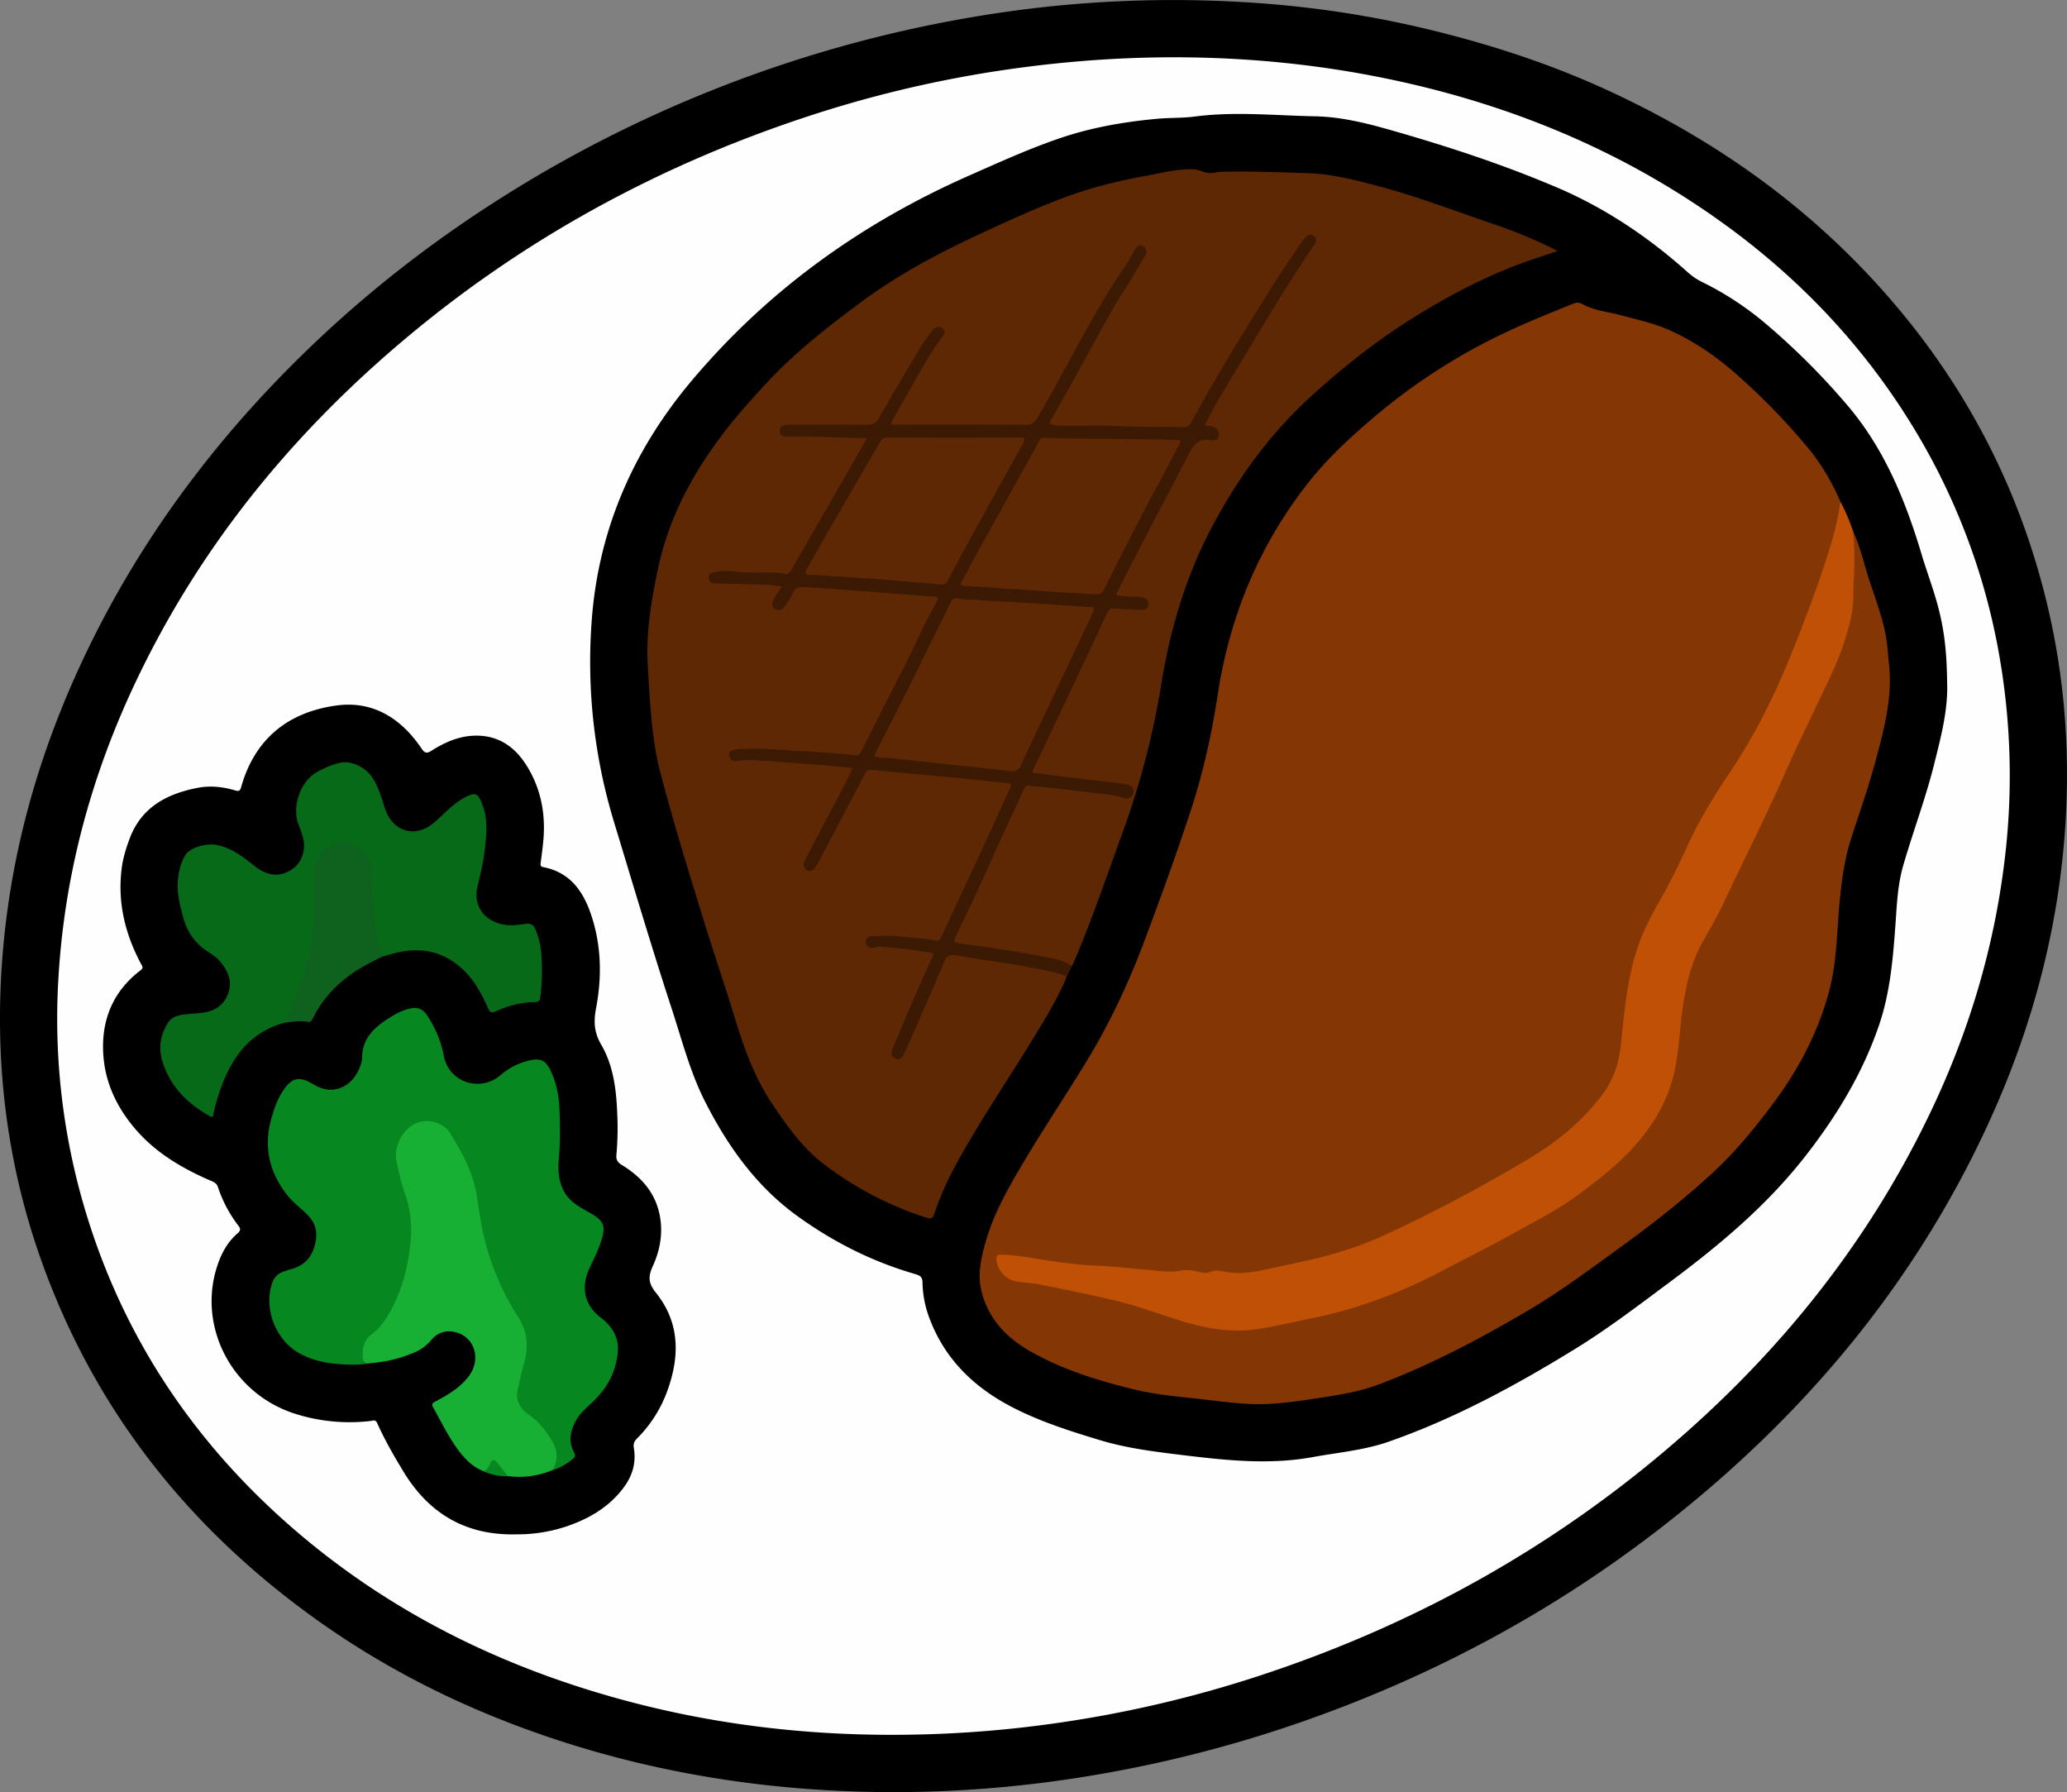 <svg xmlns="http://www.w3.org/2000/svg" viewBox="0 0 1717.93 1489.21"><rect x="0" y="0" width="1717.93" height="1489.21" fill="#808080" stroke="none"/><defs><style>.cls-1{fill:#fefefe;}.cls-2{fill:#843704;}.cls-3{fill:#5f2805;}.cls-4{fill:#bf5006;}.cls-5{fill:#3b1903;}.cls-6{fill:#07871f;}.cls-7{fill:#066a19;}.cls-8{fill:#17b034;}.cls-9{fill:#0f611e;}</style></defs><g id="레이어_2" data-name="레이어 2"><g id="레이어_1-2" data-name="레이어 1"><path d="M742.43,1489.21c-95.6-.09-189.11-13.68-280.06-43.6-72.41-23.83-140.18-57-202.08-101.71-105-75.75-181.8-173.13-225.62-295.5C6.09,968.58-4.23,886.11,1.54,801.66c5.9-86.23,28.2-168.29,64.2-246.71,46.88-102.13,112.68-190.62,193.7-268.07,54.76-52.36,114.94-97.59,179.94-136.52A1066.69,1066.69,0,0,1,827.66,11.08a987.35,987.35,0,0,1,210.8-9,868.23,868.23,0,0,1,146,21.68C1235.65,36,1285.57,52,1333.56,73.85c81.2,37,153.9,86.11,215.7,150.73,75,78.45,126.12,170.18,151.75,275.83,14.43,59.52,19.38,119.91,15.81,181-5.15,88.1-27.38,171.94-64.15,252-62.18,135.3-155.47,245.57-272.56,336.36-89.54,69.43-188.15,122.31-295,159.92a1056.78,1056.78,0,0,1-187,47.23A992.94,992.94,0,0,1,742.43,1489.21Z"/><path class="cls-1" d="M742.36,1441.59c-77.53.11-153.84-9.4-228.58-30.09-96.64-26.74-185-69.88-262.21-134.55C163,1202.69,100.89,1110.76,68.92,999.21A555.75,555.75,0,0,1,48.58,812.39c5-84.59,26.51-165,62.28-241.67,53-113.49,129.9-208.41,225.36-288.73,98.09-82.53,208.57-143,330-183.56A976.45,976.45,0,0,1,828.47,59.06c81.41-12.45,163.14-15.14,245.11-6.16a846.85,846.85,0,0,1,97.93,16.58c92.91,21.42,179.14,58.08,257,113.47,66.13,47,121,104.73,163,174.34a542.53,542.53,0,0,1,69.58,184.22,577.56,577.56,0,0,1,4.69,175.66c-8.75,70.71-28.92,138.2-59.21,202.62-55.45,117.93-136.41,215.68-237,297.59-93.65,76.22-198.18,132.86-312.44,171.64a988.18,988.18,0,0,1-188.21,44.09A958.1,958.1,0,0,1,742.36,1441.59Z"/><path d="M1618.32,567.9c.7,21.91-5,44-10.55,66.13-7.13,28.77-17.61,56.46-25.86,84.85-5,17.07-5.46,34.81-6.77,52.38-2,27.26-4.49,54.36-13.39,80.5-13.86,40.66-35.83,76.58-62.27,110.21-31.75,40.37-70.63,72.86-111.49,103.26-25.9,19.28-51.6,38.92-79.15,55.86-49.24,30.27-99.92,57.76-154.71,76.92-20.4,7.13-41.91,8.92-63,12.78-35.63,6.52-71,2.84-106.43-1.44-23.78-2.88-47.58-5.69-70.59-12.66-26.11-7.9-52.18-16.17-76.26-29.19C808,1151.34,785,1128.42,772.71,1096a88,88,0,0,1-6-30.19c0-4.39-1.84-5.84-5.72-7-35.71-10.22-68.45-26.72-98.43-48.43-34-24.59-57.63-57.81-76.44-94.73-12.52-24.57-19.29-51.27-27.8-77.31-16.85-51.5-32.24-103.44-48-155.26a457.25,457.25,0,0,1-18.75-164.36c5-76.47,33.82-143.58,83.26-202.31,63.56-75.5,141.41-131.22,231.34-170.82,25.09-11.05,50-22.44,76.08-31.19,25.74-8.65,52.21-13.14,79.12-15.66,10.45-1,21.09-.52,31.37-1.87,33.46-4.39,66.82-.87,100.21-.22,24.65.49,48.29,7.16,71.75,14,43.75,12.71,87,27.12,128.89,44.95,40.32,17.14,76.32,41.29,108.94,70.47a52.44,52.44,0,0,0,11.86,8.13A257.88,257.88,0,0,1,1467,268.53a588.29,588.29,0,0,1,68.88,68.82c30.5,36,47.85,78.7,61.21,123.31,3.38,11.3,7.41,22.4,10.88,33.68C1615.28,518.22,1618,537.74,1618.32,567.9Z"/><path d="M429,1275c-41.26,1-72.14-16.78-93.43-51.73-8.05-13.21-15.76-26.63-22.11-40.76-1.42-3.16-3.5-1.93-5.36-1.73a149.22,149.22,0,0,1-63.63-6.24c-53.59-17.56-82.07-75.67-62.33-127,3.34-8.68,8.16-16.48,15.21-22.57,3-2.56,2.58-4.13.51-6.81a108.57,108.57,0,0,1-16.7-31.65c-.92-2.67-2.5-3.87-5-4.93-23.61-10.12-45.64-22.78-62.79-42.37-15.53-17.73-25.71-38.32-27.45-61.94-2.1-28.67,7.4-53.06,30.84-70.92,2.54-1.93,1.74-3,.61-5.08-13.46-25.11-19.92-51.71-16.16-80.26,1.09-8.24,3.6-16.2,6.49-24,9.69-26.13,30.69-37.2,56.15-42.26,10.68-2.13,21.25-1,31.59,2.06,3.06.89,4.09.54,5-2.81,11.35-40.3,39.39-62.42,79.55-67.79,30.15-4,53.3,10.78,70.09,35.39,2.8,4.11,4.21,5,8.67,2.15,11.35-7.19,23.57-12.49,37.39-12.44,20.43.08,33.9,11.32,43.47,28.08,10.4,18.19,13.81,38,12,58.74-.55,6.3-1.43,12.57-2.23,18.84-.23,1.81-.31,3.13,2.1,3.58,21.78,4.15,32.93,19.44,39.56,38.84,8.78,25.66,9.37,52.06,4.36,78.44-2.08,11-1.71,20,4.27,30.24,10.59,18.15,12.74,39,13.43,59.81a239.37,239.37,0,0,1-.77,31.46c-.42,4.12.71,6.43,4.47,8.71,16.8,10.18,28.84,24.14,31.94,44.23,2.15,13.89-.49,27.41-6.22,39.93-3.88,8.5-3.81,14,2.62,22,20.12,25,19.94,53.22,9.26,82.17a106.86,106.86,0,0,1-24.84,38.83c-2.4,2.42-3.37,4.46-2.74,8.17,2,11.9-1.12,22.82-8.27,32.47-12.39,16.71-29.47,26.51-48.86,32.92A128.63,128.63,0,0,1,429,1275Z"/><path class="cls-2" d="M1540.16,441.58c4.44,9.52,7.24,19.61,10.11,29.66,5,17.43,12,34.2,16.06,51.93,2.19,9.6,2.67,19.39,3.69,29.13,2.91,27.76-4.21,54-11.32,80.42-5.71,21.23-13,41.92-19.8,62.77-5.77,17.67-8.23,35.87-10,54.29-2.32,24.28-2.12,48.92-8.38,72.7-8.92,33.88-24.67,64.52-45.47,92.65-15.67,21.18-32.26,41.59-51.67,59.47-24.75,22.8-51.22,43.5-78.5,63.19-24.3,17.52-48.24,35.53-74.12,50.75-40.37,23.75-81.62,45.69-125.6,62.16-15.54,5.82-31.78,8.34-48,10.84-13.62,2.1-27.26,4.16-41,5-20.55,1.32-40.82-2.08-61.14-4.26-17.48-1.87-35.05-3.5-52.21-7.65-30-7.26-59.47-16.41-86.38-31.65-19.7-11.16-35.1-27-40.72-50.15-3.48-14.31-.16-28.08,3.74-41.71,6.25-21.8,17.2-41.43,28.59-60.84,17.6-30,37.07-58.87,55.17-88.57,19-31.25,34.51-64.2,47.39-98.37,13.61-36.11,26.75-72.4,38.84-109.06,10.48-31.81,17.64-64.38,22.71-97.44,9.9-64.62,34.12-123.15,74.45-174.76,16.17-20.7,35.37-38.49,55.33-55.42A498.14,498.14,0,0,1,1253,275.45c18.07-8.47,36.63-15.88,55.17-23.29,2.76-1.1,4.79-.69,7.36.72,9.48,5.22,20.31,6.09,30.56,8.82,14.45,3.85,29.09,6.95,42.81,13.26,19.22,8.84,36.44,20.55,52.38,34.39A551.43,551.43,0,0,1,1501.7,371c11.86,14.1,21,29.89,28.34,46.78-.14,12.14-3.73,23.62-7.2,35a967.61,967.61,0,0,1-42.09,112.79c-15.22,34.13-33.32,66.79-55.47,97-6.15,8.41-10.14,18-14.88,27.13-6.43,12.43-12.08,25.25-18.25,37.8-5.37,10.93-11.44,21.48-17.32,32.11a183.16,183.16,0,0,0-19.42,54.87c-3.4,17.87-5.22,35.92-6.94,54-1.94,20.43-10.47,37.71-24.36,52.48-21,22.29-45.34,40.06-72.35,54.44-26.17,13.93-51.79,28.9-78.56,41.7-19.69,9.41-39.29,19.13-60.46,24.86-25.57,6.92-51.28,13.32-77.59,16.84-6.65.89-13.3-.1-19.91-.92-1-.12-2.08-.59-3-.33-12,3.56-24-1.42-36.19,0-11.11,1.31-22.56-.81-33.8-2-11.42-1.24-22.86-2-34.33-2.53-17-.71-33.75-3.57-50.51-6.36a173.08,173.08,0,0,0-22.81-2.58c-4.93-.17-5.71.91-4.36,5.61a18.54,18.54,0,0,0,14.43,13.74c6.83,1.6,14,1.27,20.77,2.85,31.45,7.33,63.5,12,94.15,22.84,15.2,5.36,30.6,10.31,46.61,13.14,19.24,3.4,38.17,1.74,57-2.33,26.37-5.69,52.88-10.9,78.4-20a349.43,349.43,0,0,0,36-15c38.62-18.89,76.82-38.6,113.86-60.46a299.29,299.29,0,0,0,62.63-49.36c23.46-24.13,37.2-52.84,39.72-86.74a438.38,438.38,0,0,1,6.33-48.52c3.65-19.51,12.7-36.76,22.41-53.71A464.74,464.74,0,0,0,1444,723.27c4.93-11.12,10.93-21.74,16.12-32.73,14-29.52,27.18-59.37,41-88.93,7.42-15.83,15.85-31.2,22.26-47.5a362,362,0,0,0,12.37-35.37,68.1,68.1,0,0,0,2.75-16.73c.27-14.81,1.79-29.59,1.19-44.43-.11-2.68-.7-5.29-.83-7.94S1537.87,444,1540.16,441.58Z"/><path class="cls-3" d="M886.14,812.75c-6.85,16.13-15.82,31.15-24.89,46-19.53,32.11-40.57,63.29-59.38,95.85-9.91,17.14-19,34.74-25.2,53.66-1,3.1-2.13,5.06-6.4,3.69a281.29,281.29,0,0,1-86.22-45.14c-17.34-13.37-29.84-31.12-41.95-49.09-14.89-22.08-23.73-46.78-31.42-72-8-26.24-16.87-52.21-25-78.4-12.9-41.56-25.75-83.15-36.81-125.25-4.35-16.55-6.45-33.49-7.93-50.56-1.16-13.4-1.92-26.83-2.62-40.24-1.38-26.25,3-52,8.32-77.54,9.19-44.46,30.38-83.06,58.24-118.41,10.3-13.08,21.43-25.42,32.75-37.59,23.69-25.44,51-46.66,78.83-67.25,33.79-25,71-43.84,109-61.16,22.26-10.12,44.5-20.26,67.65-28.22,19.83-6.82,40.21-11.53,60.78-15.27,11.89-2.17,23.68-5.27,35.9-5.23a21.58,21.58,0,0,1,8.26,1.44,21,21,0,0,0,13.2,1.14,24.65,24.65,0,0,1,5.44-.49c23.32-.44,46.61.45,69.9,1.19,19.69.62,38.72,5.44,57.69,10.43,32.85,8.64,64.51,20.86,96.63,31.73a438.16,438.16,0,0,1,48,19.6c1.59.75,3.1,1.65,5.57,3-8,2.69-15.07,5-22.09,7.4-34.05,11.61-65.7,28.13-96.23,47S1117.66,304,1091.06,328c-34.51,31.18-61.39,67.87-83.21,108.78s-35,84.74-42.41,130.24a676.75,676.75,0,0,1-31.88,123.24c-12.62,34.67-24.5,69.62-38.7,103.7-1.22,2.92-2.58,5.77-3.88,8.65a2.57,2.57,0,0,1-1.94.13c-16.93-7.28-35.2-8.52-53-11.78-12.62-2.31-25.37-3.8-38-5.73-6.19-.94-7.15-2.61-4.42-8.3,9.65-20.12,19-40.38,28.3-60.68,8.24-18,16.5-36,24.62-54.13,4.74-10.56,4.67-10.84,16.14-9.69,21.2,2.12,42.37,4.6,63.51,7.28a37.6,37.6,0,0,1,7.29,1.69c3.13,1.06,5.86.61,6.68-3s-1.86-4.65-4.63-5.27a192.43,192.43,0,0,0-20.27-2.91c-17.53-2-35.07-4-52.59-6.12-5.55-.69-6.38-2.09-4.08-7.15,7.8-17.13,16-34.07,24.07-51.08,11.63-24.54,22.95-49.21,34.65-73.72,2.76-5.78,6.25-8.34,12.71-7.9,5.47.37,10.9,1.59,16.43,1.13,2.65-.23,6,.1,6.15-3.51s-3.23-4.31-6.06-4.59c-5-.5-10,0-14.93-1.05-5.22-1.07-5.71-1.67-3.38-6.53,8.87-18.48,18.63-36.51,28-54.73,7.39-14.37,15.16-28.55,22.67-42.85,3.94-7.52,8.27-14.85,11.84-22.57,1.66-3.6,4.27-5.32,8.26-5.17q4,.15,8-.06c1.92-.1,3.73-.52,4.28-2.7s-.56-3.84-2.3-5.1a6.09,6.09,0,0,0-3.23-1.24c-6.16-.32-5.48-3.08-3.16-7.32,10.37-19,21.33-37.71,32.68-56.16,18.17-29.5,35.47-59.56,55.18-88.1.85-1.24,1.75-2.49,1.66-4.09-.13-2.47-2.39-3.57-4.74-2.2s-3.58,3.43-5,5.48c-17.32,24.51-32.87,50.16-48.61,75.69-14.53,23.54-28.52,47.39-41.71,71.7-2.28,4.22-5.18,5.85-9.91,5.89-33.49.26-66.94-1.66-100.43-1.18-11,.16-12-2-6.55-11.32,18.15-31.26,34.55-63.51,52.86-94.69,6.75-11.49,14.22-22.55,20.83-34.13.33-.57.71-1.13,1-1.72,1.13-2.27,2.66-4.84-.2-6.64-3-1.9-4.62.89-5.85,2.92-15,24.63-31.1,48.53-44.58,74.07-11.81,22.39-24.28,44.44-37,66.32-2.25,3.86-5.48,4.32-9.31,4.31q-35.25,0-70.49,0c-12.17,0-24.33.06-36.5,0-6.41-.05-7.41-1.54-4.22-7,12.93-22.34,24.47-45.5,39.5-66.59,1.3-1.84,3.46-4.06,1-6.12-2.68-2.29-5.07-.23-6.78,1.92-7.28,9.15-13.07,19.31-19.08,29.29q-12.64,21-24.52,42.4c-2.49,4.47-5.75,6.29-10.88,6.24-20.49-.19-41-.08-61.48-.07a21.57,21.57,0,0,0-6.46.52c-1.73.54-3,1.55-2.88,3.55.11,1.78,1.44,2.52,3,2.9a16,16,0,0,0,4.48.31c19.33-.7,38.61,1.16,57.93,1.05,6.48,0,7.1,1.24,3.73,7Q689,421,659.59,473c-2.2,3.88-4.9,5.7-9.32,4.69a40.71,40.71,0,0,0-11-.53c-13,.58-25.94-1.13-38.93-1-2.51,0-5,0-7.36,1.11a2.94,2.94,0,0,0-2,3.1,3.13,3.13,0,0,0,2.54,2.74,7.39,7.39,0,0,0,2.47.31c12-.6,23.93,1.56,35.93,1,5-.23,9.94.95,14.93,1.16,3.24.14,4,1.79,2.52,4.66-1.37,2.68-3.22,5.06-4.59,7.73-1.09,2.14-2.06,4.65.34,6.33,2.59,1.82,4.79.08,6.43-2a54,54,0,0,0,6.3-10.18c2.11-4.33,5.4-6.14,10.07-5.7,11.27,1,22.58,1.48,33.85,2.36,11.44.89,22.88,1.92,34.33,2.62,13.62.83,27.19,2.25,40.8,3.15,4.05.27,4.87,2.09,2.5,6.31-5.16,9.16-9.39,18.76-14,28.17q-18.45,37.46-37.33,74.68c-3.45,6.84-7.36,13.45-10.63,20.38-1.83,3.9-4.62,4.89-8.89,4.54-16.08-1.34-32.17-2.54-48.26-3.73-10.3-.77-20.64-.1-30.9-1.62-6-.9-11.92.94-17.91,1.1-1.71,0-3.36,1-3.33,3,0,2.23,1.65,3.22,3.65,3.33,2.49.13,5-.45,7.48-.37,19.45.65,38.87,1.74,58.26,3.65,8.77.86,17.56,1.51,26.34,2.32,6,.56,6.61,1.35,4.08,6.61-7.22,15-15.12,29.69-22.92,44.41-4.52,8.54-9.29,16.95-13.55,25.63a18.12,18.12,0,0,0-1.19,2.75c-.67,2.2-.94,4.47,1.52,5.66s4.27-.26,5.4-2.27c2.83-5.1,5.58-10.24,8.36-15.37,10.78-19.92,21-40.13,31.54-60.2,2-3.75,4.52-5.49,8.69-5.19,12.12.86,24.18,2.34,36.27,3.47q27.34,2.58,54.63,5.55c6.62.71,13.25,1.31,19.87,2.05,5,.56,5.87,2.14,3.58,7.09-6.79,14.66-13.39,29.41-20.09,44.11q-17.52,38.43-35.66,76.56c-2.73,5.72-3.27,5.87-9.65,5.2-14.89-1.57-29.73-3.89-44.78-3.34a20,20,0,0,0-5.46.47c-1.69.55-3.13,1.51-2.92,3.52.24,2.25,2,3.18,4,2.86,4.68-.75,9.26-.07,13.92.29,10.13.78,20.21,1.92,30.27,3.27,7.43,1,8.09,2.18,5.08,8.84-10.38,22.93-20,46.18-30,69.27a28.7,28.7,0,0,0-1.88,5.16c-.46,2.08-.4,4.16,1.77,5.21,2.55,1.23,4-.58,5.3-2.43a16.4,16.4,0,0,0,1.35-2.68c10.29-23.32,20-46.91,30.41-70.16,4.92-10.92,4.93-11,16.82-9.3,24.07,3.47,48.13,7,72,11.92a110,110,0,0,1,12.54,3.4C884.93,809.3,887.15,809.9,886.14,812.75Z"/><path class="cls-4" d="M1540.16,441.58a259.12,259.12,0,0,1,.66,37.37c-.74,11.23.14,22.6-2.28,33.72a227.7,227.7,0,0,1-16.16,47c-12.94,27.92-26.74,55.49-39.19,83.6-16.18,36.53-34.31,72.1-51.22,108.25-5.27,11.28-11.86,21.94-17.8,32.9-8.51,15.7-12.45,32.75-15.2,50.24-3,18.8-3.27,37.9-7.48,56.58-4.3,19.07-13,35.79-24.69,51.13-15.42,20.17-35.12,35.67-55.31,50.6-16.51,12.21-34.8,21.39-52.64,31.37-19.76,11.07-40.07,21.05-60.08,31.61-34.63,18.29-70.84,31.93-109.25,39.65-14.61,2.94-29.12,6.54-43.84,8.76-19.8,3-39.33.36-58.5-5.15-20.75-6-40.89-14-61.94-18.89s-42.07-9.23-63.2-13.35c-6.13-1.19-12.56-1-18.69-2.45-8.14-2-14.46-9.59-15.23-17.83-.29-3,.73-4.16,3.87-4.1,10.48.21,20.78,1.87,31.07,3.58,16.52,2.74,33,5,49.83,5.65,13.72.49,27.39,2.37,41.08,3.39,8.84.66,17.74,2.55,26.78.69,5-1,10.31-.37,15.32,1,3.5,1,6.95,1.25,10.26-.17,4.15-1.77,8.33-.58,12.23.12,12.62,2.29,24.91,0,37-2.68,21.19-4.72,42.59-8.63,63.26-15.47a295.1,295.1,0,0,0,31.58-12.21,1278.84,1278.84,0,0,0,122.47-65c22.68-13.66,43-30.76,59.07-52.19,9.13-12.15,13.58-26,15.18-41,2.91-27.33,5.14-54.78,14-81.11,4.35-13,10.62-25.13,17.37-37,8.74-15.34,16.63-31.1,23.94-47.16,9.52-20.92,21.36-40.42,34.21-59.49,19.94-29.58,36.23-61.25,49.74-94.28,11.19-27.38,21.81-55,31-83.1,5.06-15.45,9.74-31,11.86-47.22,0-.43.56-.79.85-1.18A159.7,159.7,0,0,1,1540.16,441.58Z"/><path class="cls-5" d="M886.14,812.75c-.23-2.11-1.89-2.53-3.52-3-19-5.18-38.5-8.16-58-11.09-10.13-1.53-20.25-3.15-30.37-4.78-4.1-.66-7.13-.25-9.09,4.38-9.18,21.72-18.69,43.32-28.09,65-1.86,4.27-3.66,8.57-5.68,12.75-1.36,2.79-3.26,5.34-6.94,3.82-4-1.65-4.13-4.93-2.69-8.35q8.7-20.67,17.59-41.26c5.09-11.74,10.32-23.42,15.57-35.08,1-2.14,1.1-3.25-1.73-3.6-6.39-.8-12.74-2-19.13-2.76-6.57-.8-13.16-1.41-19.75-1.94a19.7,19.7,0,0,0-7.91.59c-3.55,1.16-6.11-.65-6.76-4s2.05-5.41,5-5.53c7.48-.28,15.06-.67,22.46.17,10.34,1.18,20.79,1.5,31,3.58,2.06.41,3.15-.68,4.08-2.7,12.19-26.42,24.57-52.76,36.81-79.17,6.91-14.93,13.59-30,20.53-44.9,1.51-3.25.6-3.88-2.62-4.19-15.48-1.49-30.92-3.28-46.39-4.82-11.69-1.16-23.41-2.07-35.12-3.14q-15.57-1.44-31.12-3c-2.72-.28-4.14.82-5.4,3.24q-19.74,37.83-39.71,75.55c-2.42,4.61-5.41,6.36-8.41,4.48-3.92-2.45-3-5.8-1.26-9.15q15.12-28.71,30.21-57.43c3.07-5.87,5.93-11.86,9.1-18.22-8.86-.85-17.17-1.76-25.49-2.41-17.67-1.39-35.33-2.8-53-3.88-5.78-.35-11.62-.7-17.42.4-3.44.64-6-.87-6.71-4.28-.74-3.78,2.07-4.94,5.12-5.23,15.08-1.43,30.11-.4,45.14.82,5.78.47,11.58.44,17.39.93,12.36,1,24.78,1.6,37.1,3.17,3,.38,4-1.66,5.08-3.81,11.65-23,23.19-46.12,35.05-69,9.34-18,17.07-36.87,27.2-54.49,2.12-3.69,1.46-4.47-2.8-4.73-16.36-1-32.68-2.6-49-3.77-9.09-.65-18.18-1.16-27.26-2-10.71-1-21.5-1.33-32.24-2.15-3.91-.29-6.14,1.23-7.81,4.69a88.87,88.87,0,0,1-6.32,10.72c-2.35,3.53-6.62,4.82-9,2.74-3.17-2.8-2-6-.21-9s3.88-6.14,6.1-9.64c-4.84-.51-9.17-1.24-13.53-1.39-13.62-.47-27.24-.76-40.87-1-3.06-.06-5.69-.32-6.28-4.09-.63-4,2.19-4.83,5-5.4a55.78,55.78,0,0,1,17.9-.35c10,1.23,19.94.42,29.9.8,3.15.12,6.27-.15,9.41.78,2.79.84,4.82-.11,6.47-3,16.21-28.43,32.59-56.76,48.91-85.13,4.61-8,9.17-16.05,13.87-24.28a12.94,12.94,0,0,0-1.84-.34c-20.8.37-41.56-1.73-62.37-1-1.81.06-3.64.23-5.41-.56s-3.05-2-2.85-4.17c.17-1.92.7-3.52,2.73-4.34a16.68,16.68,0,0,1,6.37-.92c21.33,0,42.66-.09,64,.1,4.34,0,6.81-1.18,9.08-5.14,11.72-20.46,23.79-40.73,35.89-61a133.51,133.51,0,0,1,8.66-12.16c2.3-3,5.47-4.27,8.65-1.7s1,5.33-.81,7.79c-10.6,14.13-18.76,29.76-27.54,45-3.9,6.77-7.79,13.54-11.58,20.37-1.1,2-2.6,3.85-2.67,6.72h5c35.66,0,71.32-.07,107,.1,4.35,0,6.6-1.23,8.93-5.14,25.08-42.1,45.78-86.73,73.74-127.16,2.92-4.22,5.1-9,7.88-13.28,1.53-2.37,3.48-4.9,6.89-2.65,3.06,2,3.36,4.65,1.48,7.75-6.11,10.08-11.9,20.37-18.32,30.26-9.61,14.8-17.67,30.47-26.2,45.87-10.87,19.63-21.42,39.43-32.89,58.72-2.79,4.71-2.77,4.86,2.63,6a27.36,27.36,0,0,0,5.42.53c16,.05,32-.54,48,.21,17.63.82,35.25.61,52.88.9,3.48.06,5.26-1.12,6.94-4.2,15.39-28.32,31.81-56.05,48.84-83.42,11.67-18.75,23.14-37.64,35.71-55.82,3.3-4.76,6.19-9.83,10.2-14.11,2.23-2.39,4.62-3.57,7.32-1.17,2.37,2.11,2,4.44.16,7.07-25.43,37-47.78,75.88-71,114.21-7,11.59-14.09,23.26-19.94,35.72,2.56,1.27,5.21.16,7.45,1.55,3,1.85,4.9,4.1,4,7.76-.84,3.36-3.67,3.82-6.37,3.29-9.91-2-14.2,3-18.56,11.51-19.25,37.43-39.3,74.45-58.16,112.1-.79,1.59-2.06,3.05-1.93,5.05a79.88,79.88,0,0,0,16.81,1.41,15.1,15.1,0,0,1,4,.35c3.3.74,6.38,2.36,5.89,6.16S951,507,947.4,506.79c-7.12-.47-14.26-.63-21.37-1.1-2.95-.19-4.56,1-5.78,3.59q-19.79,42.26-39.7,84.44c-6.88,14.6-13.86,29.15-20.81,43.71-2.38,5-2.38,4.72,3.16,5.35,15.77,1.81,31.49,4,47.27,5.69,8.56.9,17.1,1.87,25.59,3.24,2.77.45,5.29,1.35,6.16,4.28a5.75,5.75,0,0,1-1.8,5.94c-2.17,2-4.53,1.76-7.36.77-8-2.78-16.6-2.74-24.94-3.89-13.92-1.9-27.9-3.34-41.87-4.91-3.28-.37-6.61-.15-9.87-1.08-2.79-.8-4.15,1-5.24,3.34-6.36,13.91-12.88,27.75-19.25,41.66-6.08,13.3-11.93,26.71-18.08,40-6.29,13.58-12.77,27.08-19.28,40.57-1.79,3.71-1.35,4.88,3.22,5.5,26.71,3.62,53.4,7.44,79.78,13.11A40.69,40.69,0,0,1,891,802.6Z"/><path class="cls-6" d="M307.24,1132.76c-8.89,1.75-17.91,1.38-26.79.67-10.78-.86-21.28-3.35-31-8.55-19.71-10.51-30.32-36.35-23.58-57.7,1.69-5.36,4.81-9,10.21-10.64,1.75-.53,3.44-1.27,5.21-1.72,12.67-3.17,19.23-11.54,21.23-24.19,1.26-8-.87-14.83-6.41-20.54-5.78-6-12.59-10.81-17.76-17.47-15-19.38-19.52-40.68-12.49-64.27,2.62-8.8,5.65-17.4,11.4-24.79s11.29-8.7,19.61-4.47c3.41,1.74,6.54,3.94,10.24,5.13,15.58,5,28.57-5.2,33.06-20.62a14,14,0,0,0,.77-3.9c-.19-18,11.75-27.3,25.22-35.45,5.12-3.09,10.58-5.66,16.63-6.52,5.14-.73,8.85,1.24,11.86,5.56a91.53,91.53,0,0,1,14.27,34.37c4.58,22.58,30.8,29.68,46.82,16a55.54,55.54,0,0,1,24.67-12.54c8.81-1.89,13,0,17,8.17,5.15,10.5,7.15,21.83,7.61,33.31.54,13.46.69,26.94-.61,40.42-.8,8.32-.24,16.62,3.11,24.5,4.07,9.54,12.25,14.55,20.83,19.23,14.56,7.93,15.84,11.93,10.12,27.8-2.44,6.77-5.71,13.12-8.68,19.62-7.08,15.52-4.21,30.18,9.36,40.62,15.74,12.12,17.14,25.23,11.16,43.48-3.17,9.67-8.84,17.8-16,25-5.17,5.17-11.11,9.68-14.93,16.06-5.31,8.9-7.34,18.23-2.1,27.9,1.31,2.43.37,3.7-1.24,5.09a48.35,48.35,0,0,1-16.85,9.4c-.24-3.69,1.79-6.94,1.78-10.7a26,26,0,0,0-4.82-15.43c-5.47-7.84-11.47-15.24-19.36-20.69s-8.89-12.7-7.49-21.15c1.48-8.89,3.88-17.57,6.12-26.27,3-11.62.43-22.13-5.68-32-9.42-15.2-17.62-31-23.1-48.06a231.79,231.79,0,0,1-9.87-42.77c-1.57-12.94-4.41-25.73-9.74-37.62a155.44,155.44,0,0,0-14.52-25c-8.18-11.75-24.91-12.17-34.2-1.33-6.65,7.77-9.44,16.68-6.76,27,2.73,10.47,5,21.11,8.45,31.35,4.1,12.1,3.48,24.3,2.19,36.54a147.7,147.7,0,0,1-12.52,46.61c-4.78,10.36-10.27,20.15-19.5,27.39a19.09,19.09,0,0,0-6.92,12.38C302.45,1126.36,303.09,1130.19,307.24,1132.76Z"/><path class="cls-7" d="M237.16,849.67c-33.45,8.91-47.87,34.57-57,64.85-1.1,3.65-2,7.37-2.78,11.11-.45,2.22-.65,3.28-3.34,1.74-18.49-10.65-32.84-24.65-39.14-45.8-3.38-11.37-1.41-21.65,4.61-31.48,3.69-6,9.91-6.69,16.07-7.36,4.62-.49,9.29-.63,13.87-1.34,9.8-1.51,17-6.61,20.33-16.22,3.51-10.14-.48-18.45-6.79-26.17-4.22-5.16-10.34-7.75-15.32-11.91-8-6.72-12.8-15.14-15.47-25-2.3-8.5-4.56-17.14-4.53-25.91s1.82-17.62,6.22-25.38c3.67-6.47,17.48-10.36,26.22-8.66,12.46,2.43,21.94,10,31.49,17.52,8.79,6.91,18.22,9.76,28.68,4.22s14.77-17.3,11.12-29.57c-1-3.5-2.46-6.89-3.67-10.34-4.85-13.87,1.76-33.41,14.09-41.34A68.52,68.52,0,0,1,282,634c9.14-2.34,21.13,3,27.19,11.75C314.63,653.71,317,663,320,671.93c6.51,19.53,25.33,24.93,41,11.46,7.77-6.7,14.51-14.51,23.6-19.73,10.38-5.95,12.65-5.26,16.74,6.15,4.49,12.53,2.88,25.21,1.34,38-1.18,9.75-3.6,19.24-5.79,28.77-4.32,18.78,8.54,31,25.8,32.25,5.2.37,10.26-.81,15.39-1.18,3.66-.26,5.43,1.21,6.79,4.33a64.34,64.34,0,0,1,5,20.73A174.79,174.79,0,0,1,449,829c-.34,2.53-1.54,3.72-4.28,3.71-11.68,0-22.68,3.13-33.2,7.89-3.17,1.43-4.32.54-5.58-2.25-5-11.08-10.47-21.84-19.16-30.71-17.29-17.65-37.82-21.46-60.95-15-2.56.71-5.11,1.44-7.66,2.16-2.21-.76-2.8-2.74-3.32-4.65-3.45-12.72-6.12-25.6-6-38.82.06-8.84-.58-17.61-1.21-26.39-1.14-15.65-12.2-25-26.59-22.74-10.63,1.67-17.9,10.57-18.37,22.88-.3,7.81-.23,15.64-.05,23.46.66,28.06-5.34,54.81-15.56,80.76q-3.12,7.89-6.32,15.75C239.94,846.92,239.12,848.72,237.16,849.67Z"/><path class="cls-8" d="M307.24,1132.76c-6.55.64-5.76-4.89-5.79-8.15,0-6.1,2.27-12.11,7.29-15.75,8.29-6,13.28-14.34,17.75-23.06a138.54,138.54,0,0,0,12.61-38.66c3.33-18.25,4.19-36.36-2.26-54.35-3.18-8.86-5.13-18.18-7.24-27.39-3.38-14.78,9.07-35.44,26.7-33.73,7.57.73,13.84,3.75,17.89,10.22,10.2,16.34,19.32,33.06,22.24,52.62,1.9,12.73,3.67,25.51,7,38a216.37,216.37,0,0,0,27.1,61.7c8.08,12.54,9,25.54,4.77,39.5-2.11,7-3.48,14.14-5.05,21.25-2.14,9.7,2.69,16.08,10.17,21.31,8.19,5.74,14.05,13.68,18.93,22.18a21.76,21.76,0,0,1-.25,23.18,71.38,71.38,0,0,1-37,5c-4.1-2-6.17-5.88-8.87-9.19s-3.24-3.26-5.5.45c-1.33,2.17-2.25,4.94-5.63,4.71-10.16-3.78-16.91-11.57-22.92-20-7.43-10.46-12.94-22.07-19.24-33.21-1.61-2.84-.17-3.68,2-4.82,10.33-5.45,20.35-11.36,27.61-20.89,10.3-13.52,5.47-31.68-9.76-36.34-8.29-2.53-15.87-.41-21.24,6.06a36.47,36.47,0,0,1-13.75,10.27A111.4,111.4,0,0,1,307.24,1132.76Z"/><path class="cls-9" d="M237.16,849.67c9.35-21.81,18-43.88,21.83-67.45,3-18.77,2.1-37.74,2.16-56.65,0-11.22,6.21-20.65,15.53-23.86,16.62-5.74,31.68,6.13,32.63,24.56.89,17-.23,34.17,3.84,50.92,1.44,5.93,2.19,12.06,5,17.61-8.81,4.26-17.6,8.57-25.65,14.23-14,9.86-25.18,22.17-32.67,37.63-1.18,2.43-2.17,2.88-4.83,2.37C249.09,847.89,243.11,849.19,237.16,849.67Z"/><path class="cls-6" d="M402.12,1222.69c2.63-1.4,4-3.8,5.19-6.39,1.74-3.76,3.34-4,6-.8,3,3.67,5.88,7.47,8.81,11.22A45.47,45.47,0,0,1,402.12,1222.69Z"/><path class="cls-3" d="M909.28,504.73c.17,3.15-1.37,5.23-2.42,7.45q-23,48.48-45.93,97c-4.19,8.86-8.51,17.68-12.29,26.73-1.87,4.48-4.78,5.28-9,4.8-15.28-1.71-30.57-3.3-45.86-4.95-18.08-2-36.16-4-54.25-5.87-4.23-.44-8.62.43-12.93-1.82.76-1.61,1.49-3.26,2.3-4.87,11.79-23.28,23.93-46.4,35.27-69.9,8.46-17.55,17.4-34.85,25.83-52.4,1.49-3.11,2.94-4.55,6.87-3.53,5.1,1.32,10.53.69,15.83,1.21,12.53,1.25,25.15,1.44,37.73,2.24C870.06,502,889.69,503.41,909.28,504.73Z"/><path class="cls-3" d="M981.72,366c-3.69,7.2-7.08,14-10.64,20.71-7,13.06-14.17,26-21,39.12q-16.39,31.72-32.29,63.69c-1.67,3.35-3.62,4.55-7.29,4.32-20.16-1.32-40.35-2.08-60.49-3.93-6.09-.56-12.24-.4-18.37-1-10.21-1-20.48-1.51-30.73-2.06-3.22-.17-2.63-1.64-1.63-3.5,4.74-8.78,9.44-17.58,14.25-26.31,8.17-14.85,16.42-29.65,24.63-44.47,8.46-15.26,17-30.49,25.34-45.79a5,5,0,0,1,5.15-3c28.44,1.2,56.9.58,85.33,1.3C963,365.26,972.17,365.19,981.72,366Z"/><path class="cls-3" d="M781.89,485.64c-19.2-1.61-38.48-3.32-57.78-4.81-11.39-.88-22.83-1.32-34.23-2.14-5.62-.41-11.21-1.21-16.87-1-3.78.15-4.29-1.65-2.56-4.68,5.61-9.81,11.12-19.66,16.77-29.45q18.16-31.49,36.44-62.93c2.58-4.46,5.18-8.9,7.71-13.39,1.43-2.55,3.32-3.59,6.41-3.58q55,.18,110,0c3.95,0,4.67.9,2.7,4.43q-22.7,40.69-45.22,81.49c-5.7,10.33-11.1,20.83-16.7,31.22C787.12,483.43,786,486.53,781.89,485.64Z"/></g></g></svg>